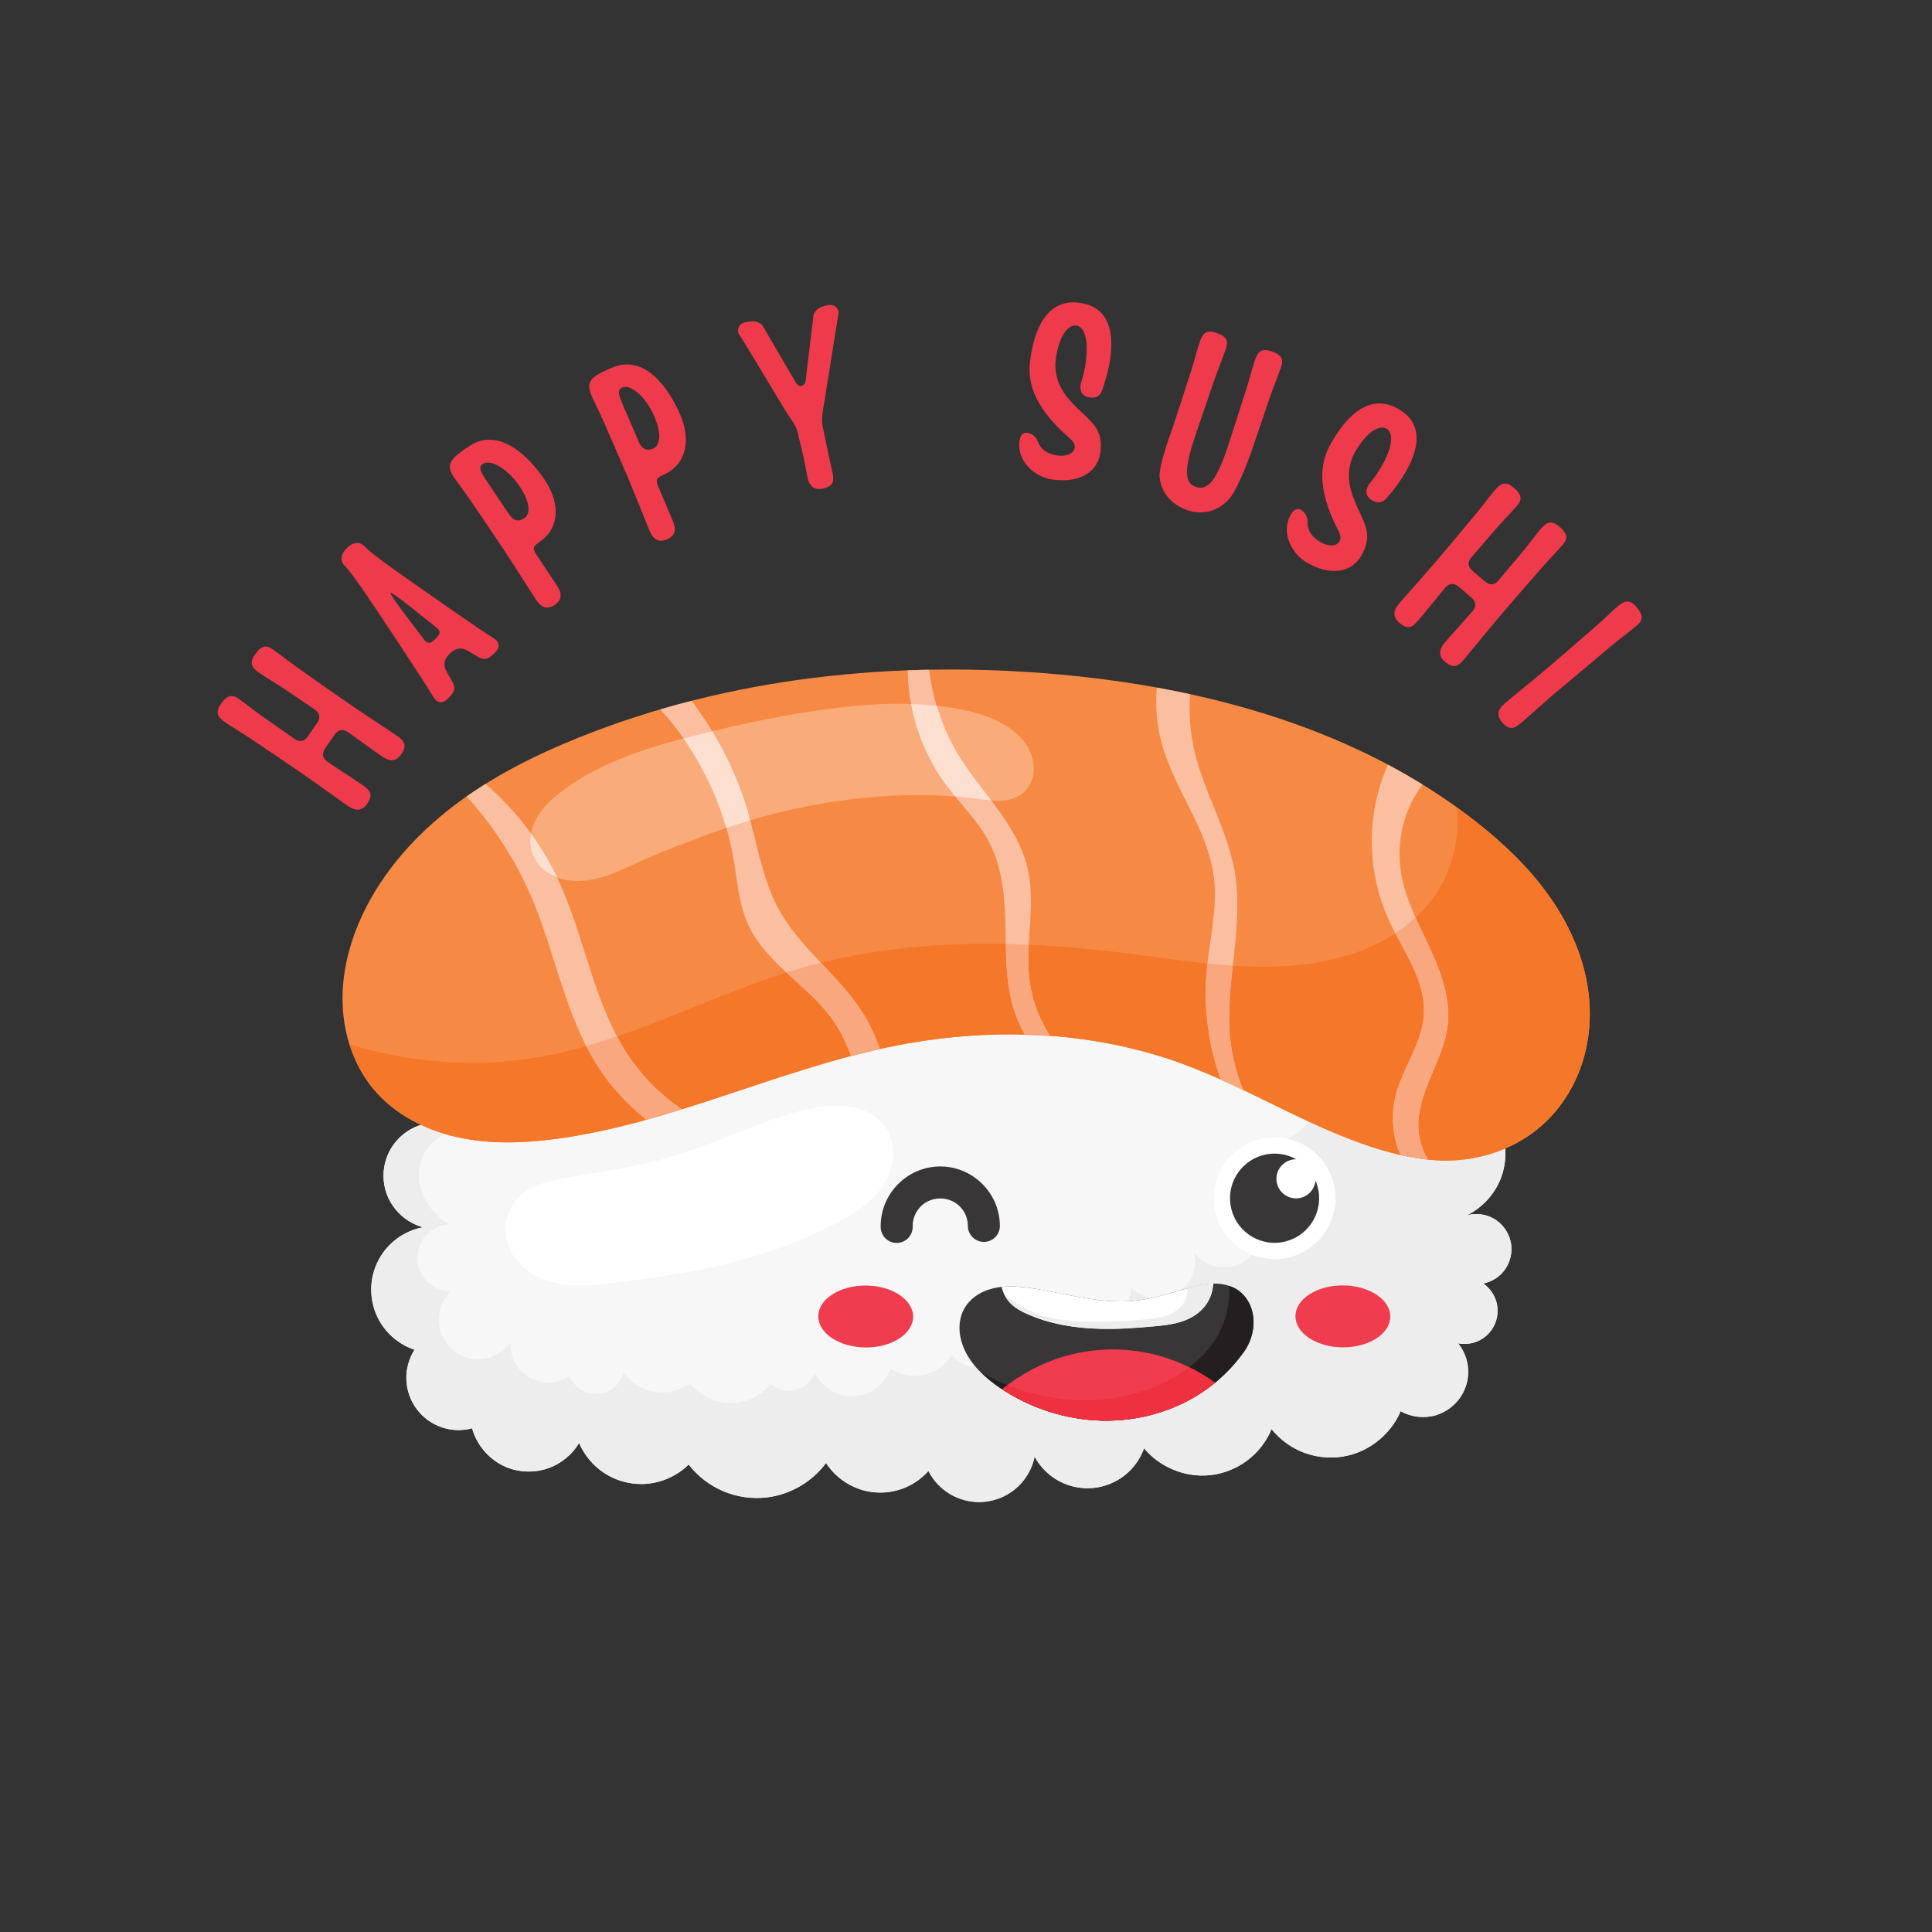 <svg xmlns="http://www.w3.org/2000/svg" xmlns:xlink="http://www.w3.org/1999/xlink" width="500" zoomAndPan="magnify" viewBox="0 0 375 375" height="500" preserveAspectRatio="xMidYMid meet" version="1.0"><rect x="0" y="0" width="375" height="375" fill="#333333" stroke="none"/><defs><g/><clipPath id="931e3707f3"><path d="M 72 175 L 294 175 L 294 291.594 L 72 291.594 Z M 72 175 " clip-rule="nonzero"/></clipPath><clipPath id="3ff6abd9f1"><path d="M 72 207 L 294 207 L 294 291.594 L 72 291.594 Z M 72 207 " clip-rule="nonzero"/></clipPath><clipPath id="b5025a7d73"><path d="M 66.09 129 L 309 129 L 309 226 L 66.09 226 Z M 66.09 129 " clip-rule="nonzero"/></clipPath></defs><g clip-path="url(#931e3707f3)"><path fill="#f7f7f7" d="M 85.73 217.914 C 83.996 217.754 82.223 218.039 80.625 218.738 C 79.027 219.441 77.617 220.555 76.559 221.941 C 75.5 223.324 74.801 224.98 74.551 226.707 C 74.297 228.43 74.484 230.219 75.098 231.852 C 76.25 234.922 78.945 237.367 82.113 238.211 C 79.734 238.648 77.488 239.812 75.758 241.504 C 74.023 243.199 72.805 245.414 72.309 247.785 C 71.699 250.707 72.195 253.848 73.68 256.438 C 75.168 259.027 77.629 261.043 80.457 261.984 C 79.352 263.723 78.793 265.797 78.879 267.855 C 78.965 269.91 79.695 271.938 80.941 273.574 C 82.148 275.168 83.84 276.387 85.73 277.031 C 87.625 277.68 89.707 277.75 91.637 277.227 C 92.582 280.707 95.281 283.664 98.656 284.922 C 101.129 285.84 103.918 285.863 106.406 284.988 C 108.891 284.113 111.051 282.348 112.402 280.086 C 113.406 282.441 115.121 284.488 117.262 285.895 C 119.402 287.301 121.957 288.062 124.52 288.047 C 127.906 288.027 131.266 286.641 133.676 284.258 C 135.43 286.531 137.781 288.34 140.43 289.457 C 143.078 290.566 146.016 290.977 148.867 290.641 C 153.387 290.102 157.637 287.625 160.336 283.961 C 162.145 286.773 165.121 288.805 168.398 289.461 C 170.531 289.891 172.77 289.75 174.832 289.059 C 176.895 288.371 178.766 287.133 180.211 285.508 C 181.137 287.34 182.586 288.902 184.34 289.961 C 186.094 291.023 188.148 291.578 190.199 291.547 C 192.684 291.512 195.145 290.602 197.059 289.016 C 198.973 287.43 200.324 285.18 200.82 282.746 C 201.906 284.758 203.602 286.438 205.621 287.508 C 207.645 288.578 209.984 289.035 212.258 288.801 C 214.441 288.578 216.551 287.727 218.273 286.379 C 220 285.023 221.328 283.176 222.062 281.109 C 225.109 284.797 230.051 286.816 234.805 286.332 C 237.41 286.062 239.938 285.078 242.039 283.516 C 244.141 281.953 245.805 279.812 246.809 277.391 C 248.527 279.535 250.855 281.18 253.449 282.086 C 256.039 282.988 258.887 283.145 261.562 282.539 C 266.098 281.508 270.055 278.191 271.863 273.906 C 273.898 275.062 276.41 275.355 278.656 274.703 C 280.906 274.043 282.863 272.449 283.957 270.379 C 284.758 268.867 285.102 267.117 284.938 265.414 C 284.77 263.711 284.09 262.062 283.012 260.734 C 284.238 260.977 285.535 260.852 286.691 260.383 C 287.848 259.91 288.863 259.086 289.57 258.055 C 290.516 256.672 290.887 254.902 290.578 253.254 C 290.273 251.605 289.293 250.09 287.914 249.137 C 289.594 248.797 291.133 247.793 292.125 246.395 C 293.113 244.992 293.547 243.211 293.309 241.512 C 293.039 239.586 291.902 237.797 290.273 236.738 C 288.645 235.68 286.555 235.367 284.688 235.902 C 287.809 234.391 290.293 231.609 291.441 228.336 C 292.234 226.098 292.406 223.645 291.945 221.312 C 291.477 218.984 290.375 216.785 288.789 215.02 C 287.203 213.254 285.133 211.922 282.867 211.215 C 280.602 210.504 278.145 210.414 275.832 210.965 C 261.23 193.785 240.633 181.805 218.488 177.617 C 197.133 173.578 175.098 176.621 153.773 180.816 C 139.016 183.715 124.121 187.254 111.066 194.723 C 101.051 200.453 92.328 208.441 85.73 217.91 L 85.73 217.914 " fill-opacity="1" fill-rule="nonzero"/></g><g clip-path="url(#3ff6abd9f1)"><path fill="#eeedee" d="M 252.121 207.23 C 253.98 208.719 255.117 211.082 255.117 213.465 C 255.117 215.848 253.98 218.207 252.121 219.695 C 251.137 220.484 249.961 221.035 248.727 221.281 C 250.191 222.195 251.289 223.668 251.746 225.332 C 252.203 226.992 252.004 228.82 251.215 230.348 C 250.492 231.742 249.285 232.879 247.848 233.512 C 246.414 234.141 244.758 234.258 243.246 233.844 C 244.77 235.652 245.344 238.219 244.734 240.504 C 244.121 242.789 242.34 244.73 240.117 245.535 C 238.648 246.062 237.012 246.113 235.516 245.668 C 234.02 245.223 232.672 244.289 231.73 243.043 C 232.18 244.766 231.961 246.648 231.133 248.223 C 230.305 249.797 228.875 251.047 227.203 251.652 C 225.891 252.129 224.441 252.215 223.082 251.895 C 221.723 251.574 220.465 250.852 219.504 249.84 C 219.535 251.262 219.125 252.688 218.367 253.887 C 217.609 255.086 216.492 256.059 215.199 256.641 C 213.883 257.234 212.391 257.426 210.969 257.188 C 209.547 256.945 208.199 256.273 207.156 255.277 C 207.078 257.312 206.109 259.301 204.551 260.609 C 202.914 261.984 200.652 262.578 198.551 262.191 C 196.445 261.805 194.543 260.445 193.496 258.578 C 194.008 259.934 193.879 261.504 193.16 262.758 C 192.438 264.008 191.137 264.906 189.715 265.141 C 188.773 265.293 187.785 265.172 186.914 264.777 C 186.047 264.383 185.293 263.738 184.785 262.934 C 184.066 264.168 183.023 265.211 181.789 265.934 C 180.426 266.727 178.836 267.125 177.262 267.062 C 175.688 267.004 174.133 266.488 172.836 265.594 C 172.301 267.238 171.207 268.699 169.777 269.676 C 167.898 270.949 165.457 271.355 163.27 270.758 C 161.082 270.156 159.188 268.555 158.223 266.5 C 157.848 267.414 157.223 268.23 156.426 268.824 C 155.633 269.422 154.68 269.793 153.695 269.898 C 152.25 270.055 150.754 269.605 149.629 268.695 C 148.109 270.504 145.938 271.754 143.613 272.168 C 141.836 272.48 139.977 272.309 138.285 271.676 C 136.594 271.043 135.082 269.957 133.949 268.551 C 132.141 269.848 129.855 270.457 127.645 270.242 C 125.023 269.98 122.547 268.543 121.02 266.398 C 120.66 267.824 119.699 269.09 118.426 269.824 C 117.152 270.559 115.578 270.758 114.164 270.355 C 112.539 269.895 111.16 268.645 110.539 267.07 C 109.332 267.895 107.871 268.348 106.406 268.348 C 104.941 268.348 103.48 267.895 102.273 267.07 C 101.227 266.355 100.375 265.367 99.824 264.23 C 99.273 263.094 99.016 261.809 99.098 260.551 C 98.074 262.012 96.531 263.102 94.809 263.566 C 93.086 264.027 91.203 263.859 89.586 263.105 C 87.348 262.055 85.684 259.848 85.281 257.402 C 84.883 254.961 85.762 252.348 87.551 250.637 C 85.777 250.645 84.008 249.887 82.789 248.594 C 81.945 247.699 81.367 246.559 81.137 245.348 C 80.91 244.141 81.031 242.859 81.488 241.719 C 81.945 240.574 82.738 239.57 83.742 238.852 C 84.742 238.137 85.949 237.715 87.18 237.652 C 85.988 236.961 84.918 236.07 84.02 235.02 C 82.664 233.445 81.715 231.5 81.422 229.438 C 81.133 227.379 81.512 225.203 82.594 223.43 C 83.621 221.734 85.273 220.43 87.16 219.82 L 85.102 217.898 C 83.57 217.852 82.031 218.125 80.629 218.738 C 79.031 219.441 77.617 220.555 76.559 221.941 C 75.5 223.328 74.805 224.984 74.551 226.711 C 74.297 228.43 74.488 230.219 75.102 231.852 C 76.254 234.922 78.945 237.367 82.113 238.211 C 79.73 238.652 77.488 239.816 75.758 241.508 C 74.023 243.199 72.812 245.418 72.312 247.789 C 71.699 250.711 72.191 253.848 73.68 256.438 C 75.164 259.027 77.625 261.043 80.457 261.988 C 79.352 263.723 78.797 265.801 78.879 267.855 C 78.969 269.91 79.691 271.938 80.938 273.574 C 82.148 275.168 83.84 276.391 85.73 277.035 C 87.625 277.684 89.703 277.75 91.633 277.234 C 92.582 280.711 95.277 283.664 98.656 284.922 C 101.125 285.84 103.918 285.863 106.406 284.988 C 108.891 284.113 111.051 282.348 112.402 280.086 C 113.406 282.438 115.125 284.492 117.262 285.898 C 119.402 287.309 121.961 288.062 124.523 288.051 C 127.91 288.035 131.27 286.641 133.676 284.258 C 135.434 286.531 137.781 288.344 140.43 289.457 C 143.078 290.566 146.016 290.98 148.867 290.645 C 153.387 290.102 157.641 287.625 160.336 283.961 C 162.145 286.773 165.125 288.809 168.402 289.465 C 170.531 289.895 172.773 289.754 174.832 289.066 C 176.895 288.375 178.766 287.133 180.207 285.508 C 181.137 287.34 182.586 288.902 184.34 289.961 C 186.094 291.023 188.148 291.578 190.195 291.547 C 192.68 291.512 195.145 290.605 197.059 289.02 C 198.973 287.434 200.324 285.18 200.82 282.746 C 201.91 284.758 203.602 286.438 205.625 287.508 C 207.645 288.578 209.984 289.035 212.262 288.805 C 214.441 288.582 216.551 287.734 218.273 286.379 C 219.996 285.027 221.328 283.176 222.062 281.113 C 225.109 284.797 230.051 286.816 234.805 286.332 C 237.41 286.062 239.938 285.078 242.039 283.516 C 244.141 281.953 245.805 279.809 246.809 277.391 C 248.527 279.531 250.855 281.18 253.449 282.086 C 256.039 282.988 258.891 283.148 261.566 282.539 C 266.102 281.508 270.051 278.195 271.863 273.91 C 273.898 275.07 276.41 275.355 278.656 274.703 C 280.902 274.043 282.859 272.449 283.957 270.379 C 284.758 268.867 285.105 267.117 284.938 265.414 C 284.77 263.711 284.086 262.062 283.012 260.73 C 284.238 260.977 285.535 260.855 286.695 260.383 C 287.852 259.91 288.863 259.09 289.566 258.059 C 290.516 256.672 290.887 254.906 290.578 253.254 C 290.273 251.605 289.293 250.09 287.91 249.137 C 289.59 248.797 291.129 247.793 292.121 246.395 C 293.113 244.992 293.551 243.211 293.312 241.512 C 293.043 239.586 291.902 237.805 290.273 236.742 C 288.645 235.684 286.555 235.367 284.688 235.902 C 287.809 234.391 290.293 231.613 291.445 228.34 C 292.234 226.098 292.406 223.641 291.938 221.312 C 291.477 218.984 290.375 216.785 288.789 215.016 C 287.199 213.254 285.129 211.926 282.867 211.215 C 280.598 210.508 278.141 210.418 275.832 210.969 C 274.746 209.688 273.617 208.449 272.469 207.23 L 252.121 207.23 " fill-opacity="1" fill-rule="nonzero"/></g><g clip-path="url(#b5025a7d73)"><path fill="#f68a44" d="M 268.191 223.23 C 254.664 219.238 242.648 211.273 229.395 206.441 C 211.34 199.855 191.383 199.32 172.559 203.227 C 150.676 207.762 130.156 218.078 108.004 221.047 C 101.656 221.898 95.145 222.125 88.887 220.758 C 82.629 219.387 76.605 216.312 72.5 211.395 C 68.645 206.777 66.668 200.746 66.492 194.734 C 66.324 188.723 67.883 182.738 70.473 177.312 C 74.434 169.008 80.762 161.973 88.074 156.402 C 95.387 150.824 103.68 146.652 112.207 143.215 C 141.57 131.371 173.961 128.078 205.492 130.902 C 234.445 133.5 263.73 141.566 286.57 159.555 C 291.938 163.785 296.934 168.562 300.855 174.16 C 304.777 179.758 307.598 186.223 308.367 193.016 C 308.891 197.645 308.453 202.398 306.941 206.805 C 305.434 211.215 302.84 215.262 299.367 218.367 C 294.684 222.551 288.477 224.91 282.207 225.223 C 277.473 225.461 272.738 224.574 268.191 223.23 " fill-opacity="1" fill-rule="nonzero"/></g><path fill="#f9ac7a" d="M 134.172 163.215 C 142.609 159.781 151.43 157.297 160.422 155.816 C 170.148 154.219 180.105 153.801 189.887 155.07 C 191.301 155.258 192.723 155.477 194.148 155.43 C 195.574 155.379 197.031 155.047 198.195 154.219 C 199.242 153.477 200 152.359 200.371 151.129 C 200.746 149.906 200.742 148.574 200.438 147.328 C 199.824 144.84 198.035 142.766 195.93 141.305 C 193.273 139.453 190.113 138.457 186.941 137.797 C 178.625 136.059 169.996 136.449 161.562 137.512 C 152.695 138.629 143.926 140.477 135.258 142.668 C 126.102 144.98 116.824 147.785 109.25 153.426 C 107.309 154.871 105.469 156.531 104.254 158.625 C 103.648 159.668 103.211 160.82 103.023 162.016 C 102.84 163.211 102.918 164.457 103.309 165.602 C 103.758 166.902 104.613 168.055 105.684 168.922 C 106.754 169.789 108.039 170.379 109.383 170.699 C 112.066 171.336 114.902 170.906 117.52 170.051 C 119.871 169.281 122.09 168.176 124.34 167.152 C 127.551 165.684 130.836 164.371 134.176 163.215 L 134.172 163.215 " fill-opacity="1" fill-rule="nonzero"/><path fill="#f5772a" d="M 282.734 156.688 C 283.457 162.969 281.734 169.527 277.945 174.598 C 273.594 180.414 266.852 184.09 259.824 185.926 C 246.434 189.426 232.328 186.754 218.598 185.02 C 197.758 182.387 176.281 182.016 156.07 187.738 C 139.004 192.574 123.215 201.652 105.785 204.965 C 93.203 207.359 80.078 206.457 67.84 202.688 C 68.84 205.859 70.367 208.844 72.496 211.395 C 76.605 216.312 82.629 219.387 88.887 220.758 C 95.145 222.129 101.656 221.898 108.008 221.047 C 130.16 218.082 150.676 207.762 172.559 203.227 C 191.383 199.32 211.34 199.852 229.395 206.441 C 242.645 211.273 254.668 219.238 268.191 223.23 C 272.742 224.574 277.473 225.461 282.211 225.227 C 288.48 224.914 294.684 222.547 299.363 218.363 C 302.836 215.262 305.434 211.215 306.941 206.805 C 308.453 202.398 308.887 197.648 308.363 193.02 C 307.594 186.223 304.777 179.758 300.855 174.16 C 296.934 168.562 291.938 163.785 286.57 159.559 C 285.312 158.566 284.027 157.617 282.734 156.688 " fill-opacity="1" fill-rule="nonzero"/><path fill="#fabea0" d="M 94.246 152.156 C 93 152.934 91.77 153.746 90.562 154.59 C 95.848 160.406 100.164 167.105 103.238 174.344 C 107.734 184.945 109.648 196.695 115.719 206.48 C 118.293 210.633 121.637 214.277 125.453 217.324 C 127.754 216.688 130.051 216.023 132.34 215.316 C 128.383 212.629 124.91 209.223 122.215 205.27 C 115.145 194.914 113.578 181.797 108.203 170.461 C 104.891 163.473 100.086 157.219 94.246 152.156 " fill-opacity="1" fill-rule="nonzero"/><path fill="#fabea0" d="M 134.227 136.031 C 132.203 136.551 130.188 137.105 128.18 137.691 C 135.492 145.785 140.527 155.953 142.375 166.711 C 143.117 171.023 143.387 175.496 145.207 179.477 C 146.84 183.035 149.605 185.945 152.473 188.609 C 155.34 191.273 158.391 193.785 160.812 196.859 C 162.727 199.289 164.176 202.062 165.168 204.992 C 167.027 204.504 168.898 204.066 170.773 203.648 C 169.898 201.02 168.707 198.492 167.188 196.172 C 162.578 189.121 155.312 184.016 151.234 176.641 C 147.977 170.746 147.027 163.902 145.125 157.445 C 142.848 149.715 139.105 142.441 134.227 136.031 " fill-opacity="1" fill-rule="nonzero"/><path fill="#fabea0" d="M 180.363 130.004 C 178.965 130.031 177.566 130.051 176.172 130.105 C 176.297 137.977 178.844 145.816 183.496 152.164 C 186.297 155.984 189.832 159.305 192.008 163.512 C 194.848 169 195.098 175.422 195.195 181.602 C 195.266 185.762 195.293 189.969 196.266 194.02 C 196.832 196.41 197.75 198.715 198.941 200.863 C 200.578 200.914 202.211 200.996 203.84 201.113 C 201.691 197.816 200.277 194.027 199.805 190.117 C 199.375 186.523 199.703 182.895 199.93 179.285 C 200.16 175.672 200.281 172.004 199.449 168.48 C 198.461 164.27 196.156 160.484 193.609 156.988 C 191.062 153.488 188.234 150.184 185.98 146.488 C 182.938 141.492 181.023 135.82 180.363 130.004 " fill-opacity="1" fill-rule="nonzero"/><path fill="#fabea0" d="M 224.535 133.469 C 224.223 137.121 224.531 140.828 225.508 144.359 C 226.75 148.844 228.977 152.977 231.035 157.145 C 233.098 161.312 235.031 165.641 235.613 170.254 C 236.387 176.391 234.715 182.539 234.195 188.699 C 233.602 195.746 234.574 202.898 236.938 209.559 C 238.41 210.219 239.867 210.895 241.324 211.59 C 240.023 208.477 239.168 205.18 238.805 201.82 C 238.223 196.426 238.895 190.984 239.488 185.59 C 240.078 180.195 240.59 174.719 239.691 169.367 C 238.324 161.242 233.816 153.973 231.895 145.961 C 231.016 142.301 230.742 138.508 230.984 134.75 C 228.84 134.285 226.688 133.859 224.535 133.469 " fill-opacity="1" fill-rule="nonzero"/><path fill="#fabea0" d="M 269.379 148.426 C 267.855 151.918 266.852 155.645 266.457 159.438 C 265.773 166.012 266.887 172.762 269.648 178.77 C 271.004 181.73 272.746 184.5 274.133 187.449 C 275.523 190.398 276.566 193.605 276.383 196.859 C 276.223 199.688 275.152 202.379 273.973 204.961 C 272.801 207.543 271.5 210.098 270.84 212.855 C 270.059 216.133 270.219 219.629 271.309 222.816 C 271.469 223.289 271.688 223.734 271.887 224.191 C 273.621 224.586 275.375 224.855 277.141 225.035 C 276.082 223.27 275.445 221.254 275.32 219.199 C 275.109 215.68 276.352 212.25 277.711 209 C 279.07 205.746 280.59 202.488 280.992 198.984 C 281.594 193.805 279.688 188.672 277.5 183.938 C 275.309 179.203 272.762 174.523 271.938 169.371 C 271.324 165.543 271.707 161.559 273.043 157.918 C 273.781 155.902 274.832 154.016 276.102 152.285 C 273.898 150.926 271.664 149.637 269.379 148.426 " fill-opacity="1" fill-rule="nonzero"/><path fill="#ffffff" d="M 128.387 225.09 C 134.094 223.535 139.582 221.285 145.086 219.121 C 149.41 217.422 153.785 215.766 158.359 214.984 C 160.789 214.57 163.297 214.41 165.703 214.934 C 168.105 215.465 170.41 216.738 171.824 218.758 C 172.895 220.285 173.402 222.176 173.367 224.039 C 173.332 225.906 172.762 227.742 171.844 229.367 C 170.766 231.266 169.223 232.875 167.492 234.215 C 165.766 235.555 163.855 236.633 161.91 237.637 C 155.648 240.855 148.988 243.277 142.164 245.02 C 134.816 246.895 127.297 247.977 119.777 248.922 C 116.145 249.379 112.445 249.805 108.832 249.199 C 107.023 248.898 105.25 248.336 103.656 247.434 C 102.059 246.535 100.648 245.281 99.66 243.742 C 98.59 242.074 98.035 240.066 98.145 238.09 C 98.254 236.109 99.039 234.164 100.367 232.695 C 101.582 231.352 103.215 230.434 104.922 229.82 C 106.629 229.207 108.422 228.879 110.215 228.578 C 116.297 227.543 122.43 226.703 128.387 225.086 L 128.387 225.09 " fill-opacity="1" fill-rule="nonzero"/><path fill="#f9a77e" d="M 274.773 178.07 C 273.562 179.195 272.246 180.203 270.852 181.113 C 271.957 183.219 273.121 185.293 274.133 187.449 C 275.523 190.398 276.566 193.605 276.383 196.859 C 276.223 199.688 275.152 202.379 273.973 204.961 C 272.801 207.543 271.5 210.098 270.84 212.855 C 270.059 216.133 270.219 219.629 271.309 222.816 C 271.469 223.289 271.688 223.734 271.887 224.191 C 272.184 224.262 272.484 224.305 272.781 224.363 C 274.223 224.656 275.68 224.887 277.141 225.035 C 276.082 223.27 275.445 221.254 275.32 219.199 C 275.109 215.68 276.352 212.25 277.711 209 C 279.07 205.746 280.59 202.488 280.992 198.984 C 281.594 193.805 279.688 188.672 277.5 183.938 C 276.594 181.984 275.656 180.035 274.773 178.07 " fill-opacity="1" fill-rule="nonzero"/><path fill="#f9a77e" d="M 234.398 187.012 C 234.328 187.574 234.242 188.137 234.195 188.699 C 233.602 195.742 234.578 202.895 236.938 209.555 C 238.41 210.211 239.867 210.895 241.324 211.59 C 240.023 208.477 239.168 205.18 238.805 201.82 C 238.289 197.039 238.77 192.223 239.285 187.434 C 237.66 187.328 236.027 187.18 234.398 187.012 " fill-opacity="1" fill-rule="nonzero"/><path fill="#f9a77e" d="M 195.246 183.219 C 195.312 186.852 195.418 190.492 196.266 194.02 C 196.832 196.41 197.75 198.715 198.941 200.863 C 200.578 200.914 202.211 200.996 203.84 201.113 C 201.691 197.816 200.277 194.027 199.805 190.117 C 199.539 187.887 199.582 185.645 199.695 183.398 C 198.211 183.332 196.73 183.25 195.246 183.219 " fill-opacity="1" fill-rule="nonzero"/><path fill="#f9a77e" d="M 159.34 186.879 C 158.246 187.148 157.156 187.43 156.07 187.738 C 154.934 188.059 153.812 188.441 152.684 188.801 C 155.492 191.395 158.449 193.859 160.812 196.859 C 162.727 199.289 164.176 202.062 165.168 204.992 C 165.559 204.891 165.953 204.809 166.344 204.711 C 167.816 204.34 169.289 203.98 170.773 203.648 C 169.898 201.02 168.707 198.492 167.188 196.172 C 164.973 192.777 162.141 189.84 159.34 186.879 " fill-opacity="1" fill-rule="nonzero"/><path fill="#f9a77e" d="M 119.746 201.145 C 117.773 201.816 115.785 202.434 113.785 203.008 C 114.383 204.184 115.016 205.348 115.719 206.48 C 118.293 210.633 121.637 214.277 125.453 217.324 C 127.754 216.688 130.051 216.023 132.34 215.316 C 128.383 212.629 124.91 209.223 122.215 205.27 C 121.305 203.941 120.492 202.559 119.746 201.145 " fill-opacity="1" fill-rule="nonzero"/><path fill="#fddfd0" d="M 176.855 136.652 C 177.902 142.234 180.141 147.586 183.496 152.164 C 184.113 153.008 184.777 153.816 185.441 154.625 C 186.926 154.742 188.406 154.879 189.887 155.07 C 190.711 155.18 191.539 155.277 192.367 155.352 C 190.168 152.445 187.875 149.602 185.98 146.488 C 184.18 143.535 182.824 140.328 181.844 137.008 C 180.184 136.828 178.523 136.707 176.855 136.652 " fill-opacity="1" fill-rule="nonzero"/><path fill="#fddfd0" d="M 138.238 141.949 C 137.242 142.188 136.246 142.418 135.254 142.668 C 134.391 142.887 133.531 143.141 132.672 143.371 C 136.363 148.641 139.18 154.52 140.961 160.699 C 142.496 160.176 144.047 159.707 145.605 159.246 C 145.445 158.645 145.301 158.039 145.125 157.445 C 143.523 152 141.176 146.793 138.238 141.949 " fill-opacity="1" fill-rule="nonzero"/><path fill="#fddfd0" d="M 103.07 161.824 C 103.07 161.895 103.035 161.949 103.023 162.016 C 102.84 163.211 102.914 164.457 103.309 165.602 C 103.758 166.906 104.609 168.055 105.68 168.922 C 106.398 169.504 107.23 169.914 108.094 170.25 C 106.676 167.297 104.988 164.48 103.074 161.824 L 103.07 161.824 " fill-opacity="1" fill-rule="nonzero"/><path fill="#393637" d="M 182.371 226.41 C 176.02 226.484 170.863 231.758 170.941 238.117 C 170.934 238.953 171.262 239.758 171.855 240.348 C 172.445 240.938 173.25 241.266 174.086 241.254 C 174.918 241.238 175.715 240.895 176.293 240.293 C 176.871 239.688 177.18 238.875 177.152 238.039 C 177.117 235.047 179.445 232.66 182.441 232.621 C 185.438 232.586 187.828 234.922 187.867 237.918 C 187.855 238.754 188.184 239.559 188.777 240.148 C 189.367 240.738 190.172 241.066 191.008 241.055 C 191.844 241.043 192.641 240.699 193.219 240.094 C 193.797 239.488 194.102 238.676 194.074 237.84 C 194 231.484 188.723 226.332 182.371 226.41 " fill-opacity="1" fill-rule="nonzero"/><path fill="#393637" d="M 241.199 262.734 C 239.332 265.281 237.074 267.543 234.527 269.414 C 228.648 273.738 221.273 275.891 213.977 275.742 C 206.902 275.598 199.895 273.32 194.039 269.348 C 191.09 267.344 188.348 264.809 187.012 261.504 C 186.516 260.285 186.227 258.977 186.238 257.66 C 186.242 256.348 186.57 255.023 187.234 253.887 C 187.836 252.855 188.711 251.992 189.719 251.344 C 190.723 250.695 191.859 250.262 193.023 250.008 C 195.359 249.492 197.793 249.68 200.16 250.027 C 204.566 250.672 208.891 251.844 213.316 252.348 C 215.844 252.641 218.402 252.711 220.926 252.395 C 224.109 252 227.176 251 230.258 250.121 C 231.906 249.656 233.582 249.219 235.293 249.152 C 237.004 249.086 238.773 249.414 240.199 250.363 C 241.414 251.172 242.32 252.406 242.82 253.777 C 243.32 255.148 243.422 256.648 243.199 258.09 C 242.938 259.777 242.246 261.391 241.199 262.738 L 241.199 262.734 " fill-opacity="1" fill-rule="nonzero"/><path fill="#231f20" d="M 238.59 249.605 C 238.762 252.98 237.977 256.406 236.289 259.336 C 234.16 263.02 230.738 265.824 226.977 267.816 C 218.48 272.328 208.145 272.855 198.941 270.055 C 195.973 269.152 193.113 267.906 190.418 266.375 C 191.527 267.477 192.75 268.473 194.035 269.348 C 199.895 273.324 206.902 275.598 213.977 275.746 C 221.273 275.895 228.648 273.738 234.527 269.414 C 237.074 267.543 239.332 265.281 241.199 262.734 C 242.246 261.383 242.941 259.77 243.199 258.086 C 243.418 256.645 243.324 255.141 242.82 253.77 C 242.32 252.398 241.414 251.168 240.203 250.359 C 239.703 250.027 239.152 249.797 238.59 249.605 " fill-opacity="1" fill-rule="nonzero"/><path fill="#f03c4f" d="M 216.172 261.926 C 213.062 261.91 209.957 262.324 206.949 263.168 C 202.457 264.43 198.211 266.656 194.508 269.645 C 200.27 273.426 207.086 275.602 213.977 275.746 C 221.273 275.895 228.648 273.738 234.527 269.414 C 234.973 269.09 235.398 268.734 235.828 268.383 C 232.637 266.094 229.102 264.348 225.391 263.262 C 222.395 262.387 219.281 261.941 216.172 261.926 " fill-opacity="1" fill-rule="nonzero"/><path fill="#ef3041" d="M 230.809 265.375 C 229.602 266.293 228.312 267.109 226.977 267.816 C 218.48 272.328 208.145 272.855 198.941 270.055 C 197.805 269.711 196.691 269.297 195.59 268.855 C 195.234 269.125 194.855 269.363 194.508 269.645 C 200.27 273.426 207.086 275.602 213.977 275.746 C 221.273 275.895 228.648 273.738 234.527 269.414 C 234.973 269.09 235.398 268.734 235.828 268.383 C 234.23 267.242 232.551 266.234 230.809 265.375 " fill-opacity="1" fill-rule="nonzero"/><path fill="#ffffff" d="M 235.293 249.145 C 233.582 249.215 231.906 249.648 230.258 250.121 C 227.172 250.992 224.109 251.992 220.926 252.391 C 218.402 252.707 215.844 252.633 213.312 252.344 C 208.891 251.836 204.566 250.664 200.16 250.023 C 198.258 249.746 196.316 249.59 194.414 249.797 C 194.719 251.109 195.41 252.324 196.402 253.234 C 197.234 253.996 198.25 254.535 199.277 255 C 203.73 257.016 208.656 257.797 213.539 257.918 C 217.059 258.012 220.57 257.758 224.074 257.43 C 226.352 257.215 228.684 256.953 230.746 255.961 C 232.035 255.344 233.203 254.445 234.047 253.285 C 234.918 252.09 235.414 250.629 235.473 249.148 C 235.414 249.148 235.352 249.145 235.289 249.145 L 235.293 249.145 " fill-opacity="1" fill-rule="nonzero"/><path fill="#ededed" d="M 235.289 249.145 C 233.641 249.211 232.027 249.625 230.438 250.07 C 230.492 251.109 230.223 252.168 229.652 253.035 C 229.152 253.793 228.445 254.391 227.656 254.828 C 226.301 255.574 224.734 255.824 223.203 256.004 C 219.949 256.387 216.668 256.52 213.395 256.547 C 209.781 256.578 206.109 256.48 202.637 255.457 C 199.789 254.617 197.152 253.121 194.91 251.172 C 195.277 251.945 195.773 252.656 196.402 253.234 C 197.234 253.996 198.25 254.535 199.277 255 C 203.73 257.016 208.656 257.797 213.539 257.918 C 217.055 258.012 220.57 257.762 224.07 257.434 C 226.352 257.219 228.684 256.953 230.75 255.965 C 232.035 255.348 233.203 254.445 234.047 253.289 C 234.918 252.09 235.414 250.633 235.473 249.148 C 235.422 249.152 235.352 249.145 235.289 249.145 " fill-opacity="1" fill-rule="nonzero"/><path fill="#f03c4f" d="M 269.855 255.566 C 269.844 257.16 268.867 258.684 267.133 259.801 C 265.402 260.914 263.055 261.535 260.613 261.52 C 255.531 261.488 251.426 258.773 251.449 255.453 C 251.469 252.133 255.605 249.469 260.688 249.496 C 265.77 249.531 269.875 252.246 269.855 255.566 " fill-opacity="1" fill-rule="nonzero"/><path fill="#f03c4f" d="M 177.238 255.59 C 177.219 258.906 173.082 261.574 168 261.543 C 165.559 261.527 163.223 260.879 161.504 259.742 C 159.781 258.605 158.82 257.07 158.832 255.477 C 158.844 253.883 159.82 252.359 161.555 251.242 C 163.289 250.125 165.629 249.504 168.074 249.523 C 173.156 249.551 177.262 252.27 177.238 255.59 " fill-opacity="1" fill-rule="nonzero"/><path fill="#ffffff" d="M 259.195 232.945 C 259.098 236.078 257.758 239.043 255.477 241.188 C 253.191 243.332 250.152 244.48 247.02 244.383 C 243.891 244.281 240.93 242.941 238.785 240.66 C 236.641 238.371 235.492 235.332 235.594 232.195 C 235.691 229.066 237.031 226.102 239.316 223.957 C 241.602 221.816 244.641 220.664 247.77 220.766 C 254.289 220.973 259.406 226.426 259.195 232.945 " fill-opacity="1" fill-rule="nonzero"/><path fill="#393637" d="M 256.043 232.848 C 255.891 237.625 251.898 241.379 247.121 241.227 C 244.828 241.152 242.656 240.172 241.086 238.496 C 239.516 236.824 238.676 234.594 238.746 232.297 C 238.898 227.52 242.895 223.77 247.668 223.922 C 249.961 223.992 252.137 224.977 253.707 226.648 C 255.273 228.324 256.117 230.555 256.043 232.848 " fill-opacity="1" fill-rule="nonzero"/><path fill="#ffffff" d="M 255.348 228.93 C 255.316 229.938 254.887 230.891 254.148 231.578 C 253.418 232.27 252.438 232.637 251.43 232.605 C 250.426 232.574 249.473 232.145 248.781 231.406 C 248.094 230.672 247.727 229.695 247.758 228.688 C 247.789 227.68 248.219 226.727 248.953 226.039 C 249.688 225.348 250.664 224.98 251.672 225.012 C 253.766 225.078 255.414 226.832 255.348 228.93 " fill-opacity="1" fill-rule="nonzero"/><g fill="#ef3a4c" fill-opacity="1"><g transform="translate(68.612, 159.102)"><g><path d="M 2.645 -3.074 C 3.977 -5.012 3.07 -5.812 1.727 -6.738 C 1.727 -6.738 -0.055 -7.961 -1.109 -8.633 C -2.48 -9.516 -3.746 -10.387 -4.996 -11.191 C -6.023 -11.902 -6.195 -12.836 -5.488 -13.863 L -3.691 -16.473 C -2.984 -17.5 -2.051 -17.672 -1.023 -16.965 C 0.176 -16.082 1.441 -15.211 2.758 -14.246 C 3.758 -13.496 5.539 -12.273 5.539 -12.273 C 6.883 -11.348 8.195 -11.141 9.258 -12.684 C 10.594 -14.617 9.688 -15.418 8.34 -16.344 C 8.34 -16.344 6.562 -17.57 5.508 -18.238 C 3.109 -19.832 0.945 -21.262 -1.109 -22.676 C -4.23 -24.828 -7.211 -26.938 -10.699 -29.398 C -12.242 -30.461 -14.07 -31.953 -15.652 -33.043 C -16.68 -33.75 -17.684 -34.152 -19.129 -32.055 C -20.461 -30.121 -19.41 -29.277 -18.145 -28.406 C -16.684 -27.398 -14.832 -26.359 -13.449 -25.406 L -7.574 -21.418 C -6.516 -20.75 -6.344 -19.812 -7.055 -18.785 L -8.852 -16.176 C -9.559 -15.148 -10.492 -14.977 -11.492 -15.723 L -17.316 -19.793 C -18.859 -20.855 -20.688 -22.348 -22.266 -23.438 C -23.297 -24.145 -24.301 -24.547 -25.742 -22.449 C -27.078 -20.512 -26.027 -19.672 -24.762 -18.801 C -23.297 -17.793 -21.449 -16.754 -20.066 -15.801 C -16.52 -13.418 -13.488 -11.387 -10.367 -9.238 C -8.309 -7.82 -6.203 -6.312 -3.859 -4.637 C -2.855 -3.891 -1.078 -2.664 -1.078 -2.664 C 0.266 -1.738 1.582 -1.535 2.645 -3.074 Z M 2.645 -3.074 "/></g></g></g><g fill="#ef3a4c" fill-opacity="1"><g transform="translate(84.702, 137.113)"><g><path d="M 2.227 -1.5 C 3.496 -2.742 3.844 -3.414 3.078 -4.816 C 2.547 -5.773 2.148 -6.391 1.852 -7.039 C 1.422 -7.961 1.332 -9.012 2.602 -10.254 C 3.875 -11.492 4.926 -11.379 5.836 -10.926 C 6.477 -10.613 7.082 -10.199 8.027 -9.645 C 9.41 -8.848 10.09 -9.176 11.363 -10.418 C 12.324 -11.355 12.234 -12.207 11.629 -12.824 C 11.43 -13.031 11.191 -13.203 10.891 -13.375 C 9.438 -14.176 -6.078 -24.988 -10.082 -27.922 C -11.055 -28.648 -13.074 -30.164 -13.98 -31.094 C -14.883 -32.02 -16.141 -31.934 -17.379 -30.727 C -18.613 -29.52 -18.73 -28.266 -17.828 -27.34 C -16.922 -26.41 -15.453 -24.355 -14.754 -23.363 C -11.918 -19.289 -1.484 -3.516 -0.723 -2.047 C -0.555 -1.738 -0.391 -1.5 -0.188 -1.293 C 0.414 -0.672 1.262 -0.562 2.227 -1.5 Z M -0.18 -13.105 C -0.832 -12.469 -1.551 -11.898 -2.32 -12.895 C -3.223 -14.094 -9.207 -21.734 -8.895 -22.035 C -8.586 -22.336 -1.094 -16.172 0.082 -15.238 C 1.059 -14.445 0.508 -13.773 -0.18 -13.105 Z M -0.18 -13.105 "/></g></g></g><g fill="#ef3a4c" fill-opacity="1"><g transform="translate(104.054, 119.29)"><g><path d="M 3.598 -1.867 C 5.16 -2.902 4.977 -4.219 4.074 -5.582 L -0.008 -11.742 C -0.883 -13.062 -0.258 -13.422 0.598 -14.043 C 4.316 -16.508 4.957 -21.195 1.719 -26.074 C -1.516 -30.957 -7.332 -36.43 -12.934 -32.719 C -15.973 -30.703 -17.762 -29.402 -16.09 -26.883 C -15.164 -25.48 -13.57 -23.426 -12.723 -22.148 C -10.32 -18.613 -8.266 -15.598 -6.172 -12.438 C -4.793 -10.355 -3.398 -8.168 -1.848 -5.742 C -1.199 -4.676 -0.004 -2.875 -0.004 -2.875 C 0.895 -1.516 2.039 -0.832 3.598 -1.867 Z M -2.266 -18.711 C -3.508 -17.887 -4.492 -18.332 -5.207 -19.41 L -9.438 -25.707 C -10.738 -27.668 -11.305 -28.613 -10.348 -29.25 C -8.867 -30.23 -5.504 -28.371 -3.117 -24.77 C -1.285 -22.008 -0.945 -19.586 -2.266 -18.711 Z M -2.266 -18.711 "/></g></g></g><g fill="#ef3a4c" fill-opacity="1"><g transform="translate(125.576, 105.873)"><g><path d="M 3.883 -1.176 C 5.605 -1.906 5.668 -3.234 5.031 -4.738 L 2.148 -11.543 C 1.527 -13.004 2.211 -13.238 3.164 -13.695 C 7.273 -15.438 8.762 -19.926 6.477 -25.316 C 4.195 -30.707 -0.52 -37.156 -6.707 -34.535 C -10.066 -33.113 -12.062 -32.164 -10.883 -29.379 C -10.227 -27.832 -9.039 -25.52 -8.438 -24.105 C -6.73 -20.191 -5.262 -16.852 -3.781 -13.359 C -2.809 -11.059 -1.844 -8.656 -0.762 -5.984 C -0.32 -4.816 0.523 -2.828 0.523 -2.828 C 1.16 -1.324 2.156 -0.445 3.883 -1.176 Z M 1.207 -18.809 C -0.164 -18.227 -1.051 -18.844 -1.555 -20.035 L -4.559 -27 C -5.477 -29.168 -5.859 -30.203 -4.801 -30.652 C -3.164 -31.344 -0.199 -28.898 1.484 -24.922 C 2.777 -21.871 2.664 -19.426 1.207 -18.809 Z M 1.207 -18.809 "/></g></g></g><g fill="#ef3a4c" fill-opacity="1"><g transform="translate(148.963, 96.568)"><g><path d="M 10.719 -1.734 C 13.023 -2.211 12.918 -3.414 12.59 -5.012 C 12.59 -5.012 12.035 -7.449 11.848 -8.34 L 10.688 -13.934 C 10.453 -15.062 10.75 -17.18 11.008 -18.312 C 11.934 -23.996 12.809 -29.715 13.738 -35.398 C 13.828 -35.664 13.828 -35.91 13.777 -36.145 C 13.613 -36.941 12.801 -37.559 11.812 -37.352 C 10.355 -37.051 9.574 -36.793 8.953 -35.535 L 7.406 -22.664 C 7.328 -22.109 7.008 -21.75 6.633 -21.672 C 6.258 -21.594 5.824 -21.797 5.527 -22.273 L -1.012 -33.469 C -2.082 -34.375 -2.898 -34.301 -4.355 -34 C -5.344 -33.797 -5.844 -32.906 -5.68 -32.109 C -5.629 -31.871 -5.535 -31.648 -5.344 -31.441 C -4.633 -30.363 1.961 -19.379 3.305 -17.156 C 4.344 -15.461 5.578 -14 5.84 -12.73 C 6.102 -11.461 6.652 -9.52 7.102 -7.355 C 7.551 -5.195 7.746 -4.008 7.746 -4.008 C 8.078 -2.41 8.887 -1.352 10.719 -1.734 Z M 10.719 -1.734 "/></g></g></g><g fill="#ef3a4c" fill-opacity="1"><g transform="translate(177.705, 91.775)"><g/></g></g><g fill="#ef3a4c" fill-opacity="1"><g transform="translate(196.324, 91.544)"><g><path d="M 8.121 1.559 C 12.5 2.137 16.668 0.656 17.258 -3.82 C 17.977 -9.242 14.312 -10.113 10.82 -14.449 C 8.57 -17.219 8.379 -20.148 8.578 -21.672 C 9.195 -26.332 10.945 -28.57 12.609 -28.352 C 14.086 -28.156 15.02 -25.711 14.445 -21.379 C 14.254 -19.902 13.906 -18.398 13.441 -17.059 C 13.207 -15.297 13.887 -14.578 15.363 -14.383 C 16.504 -14.23 17.25 -14.762 17.641 -15.871 C 18.34 -17.863 18.922 -20.062 19.199 -22.156 C 20.035 -28.484 18 -32.141 13.195 -32.777 C 8.199 -33.438 4.73 -29.926 3.629 -21.598 C 3.191 -18.266 3.57 -13.086 11.359 -6.438 C 11.75 -6.098 12.387 -5.43 12.285 -4.668 C 12.121 -3.434 10.504 -2.922 8.984 -3.121 C 7.031 -3.379 5.703 -4.328 5.203 -5.656 C 4.77 -6.777 4.031 -7.406 3.031 -7.539 C 2.363 -7.629 1.73 -7.227 1.555 -5.895 C 1.07 -2.23 4.219 1.043 8.121 1.559 Z M 8.121 1.559 "/></g></g></g><g fill="#ef3a4c" fill-opacity="1"><g transform="translate(221.597, 95.549)"><g><path d="M 8.953 3.5 C 11.867 4.473 14.812 3.684 16.895 1.395 C 18.168 0 20.039 -4.082 21.91 -9.68 C 23.219 -13.598 24.332 -16.77 24.926 -18.543 C 25.516 -20.32 26.445 -22.488 27.055 -24.309 C 27.449 -25.492 27.555 -26.57 25.145 -27.379 C 22.914 -28.121 22.395 -26.879 21.91 -25.422 C 21.348 -23.738 20.859 -21.672 20.324 -20.082 C 19.793 -18.488 17.555 -11.34 16.75 -8.926 C 14.527 -2.281 12.84 -0.262 10.52 -1.039 C 8.289 -1.785 8.184 -4.352 10.406 -10.996 L 14.227 -22.121 C 14.82 -23.895 15.746 -26.066 16.355 -27.887 C 16.75 -29.07 16.859 -30.148 14.445 -30.953 C 12.215 -31.699 11.699 -30.453 11.211 -28.996 C 10.648 -27.312 10.16 -25.25 9.629 -23.656 C 8.32 -19.59 7.207 -16.113 6.008 -12.52 C 5.746 -11.742 5.441 -10.984 5.215 -10.301 C 4.043 -6.797 3.449 -4.262 3.465 -3.246 C 3.629 -0.102 5.676 2.402 8.953 3.5 Z M 8.953 3.5 "/></g></g></g><g fill="#ef3a4c" fill-opacity="1"><g transform="translate(246.871, 104.822)"><g><path d="M 6.953 4.477 C 10.801 6.645 15.219 6.824 17.438 2.895 C 20.125 -1.871 17.055 -4.047 15.43 -9.371 C 14.375 -12.777 15.289 -15.57 16.043 -16.906 C 18.355 -21.004 20.812 -22.43 22.273 -21.602 C 23.57 -20.871 23.523 -18.25 21.379 -14.449 C 20.648 -13.152 19.766 -11.883 18.832 -10.812 C 17.961 -9.266 18.32 -8.348 19.617 -7.613 C 20.621 -7.051 21.512 -7.262 22.289 -8.148 C 23.68 -9.734 25.039 -11.555 26.074 -13.395 C 29.211 -18.957 28.691 -23.109 24.469 -25.492 C 20.078 -27.969 15.551 -26 11.426 -18.688 C 9.773 -15.758 8.191 -10.809 12.941 -1.738 C 13.176 -1.273 13.52 -0.418 13.141 0.25 C 12.527 1.336 10.836 1.207 9.5 0.453 C 7.785 -0.512 6.906 -1.891 6.938 -3.305 C 6.953 -4.508 6.5 -5.371 5.625 -5.867 C 5.039 -6.195 4.301 -6.062 3.641 -4.891 C 1.824 -1.672 3.527 2.539 6.953 4.477 Z M 6.953 4.477 "/></g></g></g><g fill="#ef3a4c" fill-opacity="1"><g transform="translate(268.816, 117.941)"><g><path d="M 2.789 2.945 C 4.578 4.473 5.465 3.652 6.523 2.41 C 6.523 2.41 7.926 0.766 8.699 -0.215 C 9.723 -1.488 10.719 -2.656 11.648 -3.82 C 12.457 -4.77 13.402 -4.844 14.355 -4.035 L 16.766 -1.98 C 17.715 -1.172 17.789 -0.223 16.98 0.727 C 15.977 1.828 14.98 2.996 13.887 4.207 C 13.039 5.125 11.637 6.77 11.637 6.77 C 10.578 8.012 10.238 9.297 11.664 10.512 C 13.453 12.039 14.34 11.219 15.398 9.977 C 15.398 9.977 16.801 8.332 17.574 7.352 C 19.406 5.129 21.051 3.125 22.672 1.227 C 25.133 -1.66 27.535 -4.402 30.344 -7.625 C 31.559 -9.047 33.23 -10.711 34.477 -12.176 C 35.285 -13.125 35.789 -14.082 33.852 -15.734 C 32.062 -17.258 31.117 -16.301 30.121 -15.129 C 28.969 -13.777 27.746 -12.047 26.656 -10.77 L 22.082 -5.332 C 21.309 -4.352 20.359 -4.277 19.41 -5.086 L 17 -7.141 C 16.051 -7.949 15.977 -8.898 16.82 -9.816 L 21.469 -15.191 C 22.684 -16.617 24.355 -18.281 25.602 -19.742 C 26.41 -20.691 26.914 -21.652 24.977 -23.301 C 23.188 -24.828 22.242 -23.867 21.246 -22.699 C 20.094 -21.348 18.867 -19.613 17.777 -18.336 C 15.043 -15.055 12.715 -12.246 10.254 -9.363 C 8.633 -7.461 6.914 -5.52 5.012 -3.359 C 4.164 -2.441 2.762 -0.797 2.762 -0.797 C 1.703 0.441 1.363 1.73 2.789 2.945 Z M 2.789 2.945 "/></g></g></g><g fill="#ef3a4c" fill-opacity="1"><g transform="translate(289.259, 136.833)"><g><path d="M 2.281 3.352 C 3.805 5.145 4.812 4.477 6.055 3.422 C 6.055 3.422 7.703 2.023 8.621 1.176 C 9.836 0.082 11.004 -0.91 12.109 -1.91 L 16.453 -5.543 L 23.617 -11.566 C 25.047 -12.777 26.961 -14.156 28.426 -15.398 C 29.375 -16.207 30.027 -17.074 28.379 -19.012 C 26.855 -20.805 25.77 -20.008 24.598 -19.012 C 23.246 -17.863 21.762 -16.348 20.48 -15.262 C 17.254 -12.457 14.508 -10.059 11.617 -7.605 C 9.715 -5.988 7.707 -4.344 5.484 -2.516 C 4.5 -1.746 2.855 -0.348 2.855 -0.348 C 1.609 0.711 1.07 1.926 2.281 3.352 Z M 2.281 3.352 "/></g></g></g><g fill="#ef3a4c" fill-opacity="1"><g transform="translate(299.724, 149.896)"><g/></g></g></svg>